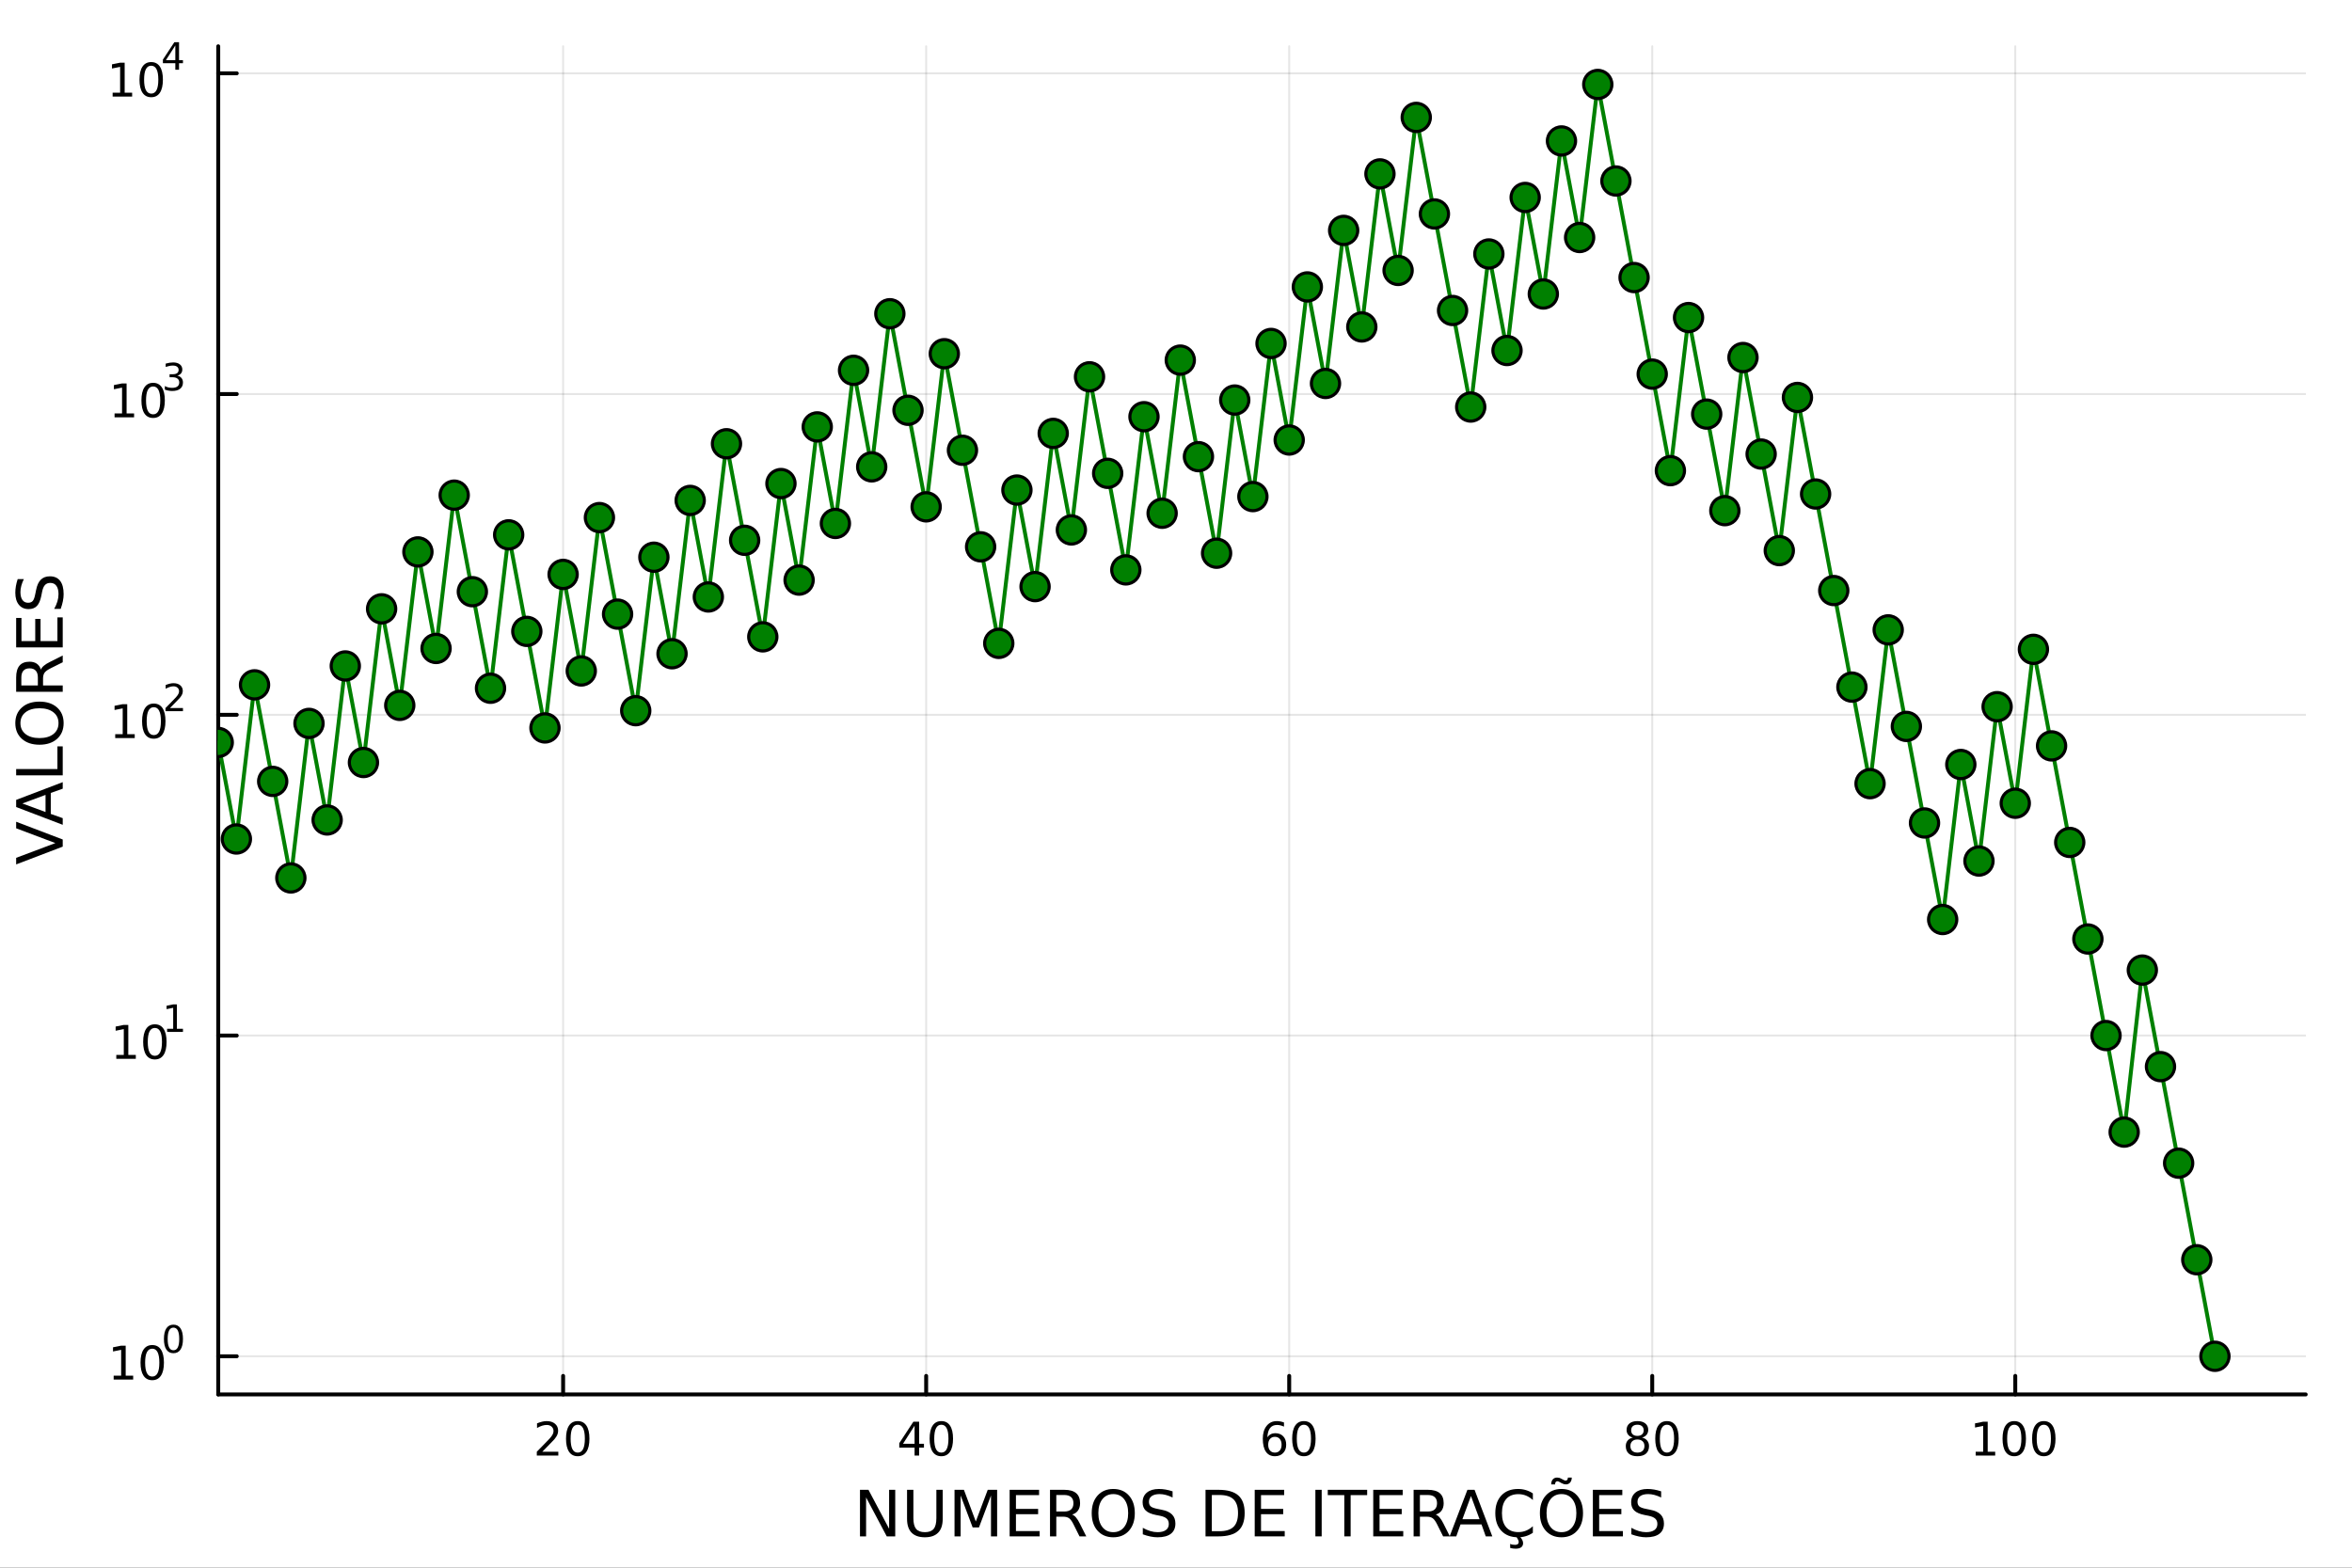 <?xml version="1.0" encoding="utf-8"?>
<svg xmlns="http://www.w3.org/2000/svg" xmlns:xlink="http://www.w3.org/1999/xlink" width="600" height="400" viewBox="0 0 2400 1600">
<rect x="0" y="0" width="2400" height="1600" fill="#333333" stroke="none"/>
<defs>
  <clipPath id="clip560">
    <rect x="0" y="0" width="2400" height="1600"/>
  </clipPath>
</defs>
<path clip-path="url(#clip560)" d="M0 1600 L2400 1600 L2400 0 L0 0  Z" fill="#ffffff" fill-rule="evenodd" fill-opacity="1"/>
<defs>
  <clipPath id="clip561">
    <rect x="480" y="0" width="1681" height="1600"/>
  </clipPath>
</defs>
<path clip-path="url(#clip560)" d="M222.69 1423.18 L2352.76 1423.18 L2352.76 47.244 L222.69 47.244  Z" fill="#ffffff" fill-rule="evenodd" fill-opacity="1"/>
<defs>
  <clipPath id="clip562">
    <rect x="222" y="47" width="2131" height="1377"/>
  </clipPath>
</defs>
<polyline clip-path="url(#clip562)" style="stroke:#000000; stroke-linecap:round; stroke-linejoin:round; stroke-width:2; stroke-opacity:0.1; fill:none" points="574.614,1423.18 574.614,47.244 "/>
<polyline clip-path="url(#clip562)" style="stroke:#000000; stroke-linecap:round; stroke-linejoin:round; stroke-width:2; stroke-opacity:0.1; fill:none" points="945.06,1423.18 945.06,47.244 "/>
<polyline clip-path="url(#clip562)" style="stroke:#000000; stroke-linecap:round; stroke-linejoin:round; stroke-width:2; stroke-opacity:0.1; fill:none" points="1315.51,1423.18 1315.51,47.244 "/>
<polyline clip-path="url(#clip562)" style="stroke:#000000; stroke-linecap:round; stroke-linejoin:round; stroke-width:2; stroke-opacity:0.1; fill:none" points="1685.95,1423.18 1685.95,47.244 "/>
<polyline clip-path="url(#clip562)" style="stroke:#000000; stroke-linecap:round; stroke-linejoin:round; stroke-width:2; stroke-opacity:0.1; fill:none" points="2056.4,1423.18 2056.4,47.244 "/>
<polyline clip-path="url(#clip560)" style="stroke:#000000; stroke-linecap:round; stroke-linejoin:round; stroke-width:4; stroke-opacity:1; fill:none" points="222.69,1423.18 2352.76,1423.18 "/>
<polyline clip-path="url(#clip560)" style="stroke:#000000; stroke-linecap:round; stroke-linejoin:round; stroke-width:4; stroke-opacity:1; fill:none" points="574.614,1423.18 574.614,1404.28 "/>
<polyline clip-path="url(#clip560)" style="stroke:#000000; stroke-linecap:round; stroke-linejoin:round; stroke-width:4; stroke-opacity:1; fill:none" points="945.06,1423.18 945.06,1404.28 "/>
<polyline clip-path="url(#clip560)" style="stroke:#000000; stroke-linecap:round; stroke-linejoin:round; stroke-width:4; stroke-opacity:1; fill:none" points="1315.51,1423.18 1315.51,1404.28 "/>
<polyline clip-path="url(#clip560)" style="stroke:#000000; stroke-linecap:round; stroke-linejoin:round; stroke-width:4; stroke-opacity:1; fill:none" points="1685.95,1423.18 1685.95,1404.28 "/>
<polyline clip-path="url(#clip560)" style="stroke:#000000; stroke-linecap:round; stroke-linejoin:round; stroke-width:4; stroke-opacity:1; fill:none" points="2056.4,1423.18 2056.4,1404.28 "/>
<path clip-path="url(#clip560)" d="M553.387 1481.64 L569.707 1481.64 L569.707 1485.58 L547.762 1485.58 L547.762 1481.64 Q550.425 1478.89 555.008 1474.26 Q559.614 1469.61 560.795 1468.27 Q563.04 1465.74 563.92 1464.01 Q564.823 1462.25 564.823 1460.56 Q564.823 1457.8 562.878 1456.07 Q560.957 1454.33 557.855 1454.33 Q555.656 1454.33 553.202 1455.09 Q550.772 1455.86 547.994 1457.41 L547.994 1452.69 Q550.818 1451.55 553.272 1450.97 Q555.725 1450.39 557.762 1450.39 Q563.133 1450.39 566.327 1453.08 Q569.522 1455.77 569.522 1460.26 Q569.522 1462.39 568.711 1464.31 Q567.924 1466.2 565.818 1468.8 Q565.239 1469.47 562.137 1472.69 Q559.036 1475.88 553.387 1481.64 Z" fill="#000000" fill-rule="nonzero" fill-opacity="1" /><path clip-path="url(#clip560)" d="M589.522 1454.1 Q585.91 1454.1 584.082 1457.66 Q582.276 1461.2 582.276 1468.33 Q582.276 1475.44 584.082 1479.01 Q585.91 1482.55 589.522 1482.55 Q593.156 1482.55 594.961 1479.01 Q596.79 1475.44 596.79 1468.33 Q596.79 1461.2 594.961 1457.66 Q593.156 1454.1 589.522 1454.1 M589.522 1450.39 Q595.332 1450.39 598.387 1455 Q601.466 1459.58 601.466 1468.33 Q601.466 1477.06 598.387 1481.67 Q595.332 1486.25 589.522 1486.25 Q583.711 1486.25 580.633 1481.67 Q577.577 1477.06 577.577 1468.33 Q577.577 1459.58 580.633 1455 Q583.711 1450.39 589.522 1450.39 Z" fill="#000000" fill-rule="nonzero" fill-opacity="1" /><path clip-path="url(#clip560)" d="M933.232 1455.09 L921.426 1473.54 L933.232 1473.54 L933.232 1455.09 M932.005 1451.02 L937.885 1451.02 L937.885 1473.54 L942.815 1473.54 L942.815 1477.43 L937.885 1477.43 L937.885 1485.58 L933.232 1485.58 L933.232 1477.43 L917.63 1477.43 L917.63 1472.92 L932.005 1451.02 Z" fill="#000000" fill-rule="nonzero" fill-opacity="1" /><path clip-path="url(#clip560)" d="M960.546 1454.1 Q956.935 1454.1 955.107 1457.66 Q953.301 1461.2 953.301 1468.33 Q953.301 1475.44 955.107 1479.01 Q956.935 1482.55 960.546 1482.55 Q964.181 1482.55 965.986 1479.01 Q967.815 1475.44 967.815 1468.33 Q967.815 1461.2 965.986 1457.66 Q964.181 1454.1 960.546 1454.1 M960.546 1450.39 Q966.357 1450.39 969.412 1455 Q972.491 1459.58 972.491 1468.33 Q972.491 1477.06 969.412 1481.67 Q966.357 1486.25 960.546 1486.25 Q954.736 1486.25 951.658 1481.67 Q948.602 1477.06 948.602 1468.33 Q948.602 1459.58 951.658 1455 Q954.736 1450.39 960.546 1450.39 Z" fill="#000000" fill-rule="nonzero" fill-opacity="1" /><path clip-path="url(#clip560)" d="M1300.91 1466.44 Q1297.76 1466.44 1295.91 1468.59 Q1294.08 1470.74 1294.08 1474.49 Q1294.08 1478.22 1295.91 1480.39 Q1297.76 1482.55 1300.91 1482.55 Q1304.06 1482.55 1305.89 1480.39 Q1307.74 1478.22 1307.74 1474.49 Q1307.74 1470.74 1305.89 1468.59 Q1304.06 1466.44 1300.91 1466.44 M1310.19 1451.78 L1310.19 1456.04 Q1308.43 1455.21 1306.63 1454.77 Q1304.85 1454.33 1303.09 1454.33 Q1298.46 1454.33 1296 1457.45 Q1293.57 1460.58 1293.23 1466.9 Q1294.59 1464.89 1296.65 1463.82 Q1298.71 1462.73 1301.19 1462.73 Q1306.4 1462.73 1309.41 1465.9 Q1312.44 1469.05 1312.44 1474.49 Q1312.44 1479.82 1309.29 1483.03 Q1306.14 1486.25 1300.91 1486.25 Q1294.92 1486.25 1291.75 1481.67 Q1288.57 1477.06 1288.57 1468.33 Q1288.57 1460.14 1292.46 1455.28 Q1296.35 1450.39 1302.9 1450.39 Q1304.66 1450.39 1306.44 1450.74 Q1308.25 1451.09 1310.19 1451.78 Z" fill="#000000" fill-rule="nonzero" fill-opacity="1" /><path clip-path="url(#clip560)" d="M1330.49 1454.1 Q1326.88 1454.1 1325.06 1457.66 Q1323.25 1461.2 1323.25 1468.33 Q1323.25 1475.44 1325.06 1479.01 Q1326.88 1482.55 1330.49 1482.55 Q1334.13 1482.55 1335.93 1479.01 Q1337.76 1475.44 1337.76 1468.33 Q1337.76 1461.2 1335.93 1457.66 Q1334.13 1454.1 1330.49 1454.1 M1330.49 1450.39 Q1336.31 1450.39 1339.36 1455 Q1342.44 1459.58 1342.44 1468.33 Q1342.44 1477.06 1339.36 1481.67 Q1336.31 1486.25 1330.49 1486.25 Q1324.68 1486.25 1321.61 1481.67 Q1318.55 1477.06 1318.55 1468.33 Q1318.55 1459.58 1321.61 1455 Q1324.68 1450.39 1330.49 1450.39 Z" fill="#000000" fill-rule="nonzero" fill-opacity="1" /><path clip-path="url(#clip560)" d="M1670.83 1469.17 Q1667.49 1469.17 1665.57 1470.95 Q1663.67 1472.73 1663.67 1475.86 Q1663.67 1478.98 1665.57 1480.77 Q1667.49 1482.55 1670.83 1482.55 Q1674.16 1482.55 1676.08 1480.77 Q1678 1478.96 1678 1475.86 Q1678 1472.73 1676.08 1470.95 Q1674.18 1469.17 1670.83 1469.17 M1666.15 1467.18 Q1663.14 1466.44 1661.45 1464.38 Q1659.78 1462.32 1659.78 1459.35 Q1659.78 1455.21 1662.72 1452.8 Q1665.69 1450.39 1670.83 1450.39 Q1675.99 1450.39 1678.93 1452.8 Q1681.87 1455.21 1681.87 1459.35 Q1681.87 1462.32 1680.18 1464.38 Q1678.51 1466.44 1675.52 1467.18 Q1678.9 1467.96 1680.78 1470.26 Q1682.68 1472.55 1682.68 1475.86 Q1682.68 1480.88 1679.6 1483.57 Q1676.54 1486.25 1670.83 1486.25 Q1665.11 1486.25 1662.03 1483.57 Q1658.97 1480.88 1658.97 1475.86 Q1658.97 1472.55 1660.87 1470.26 Q1662.77 1467.96 1666.15 1467.18 M1664.44 1459.79 Q1664.44 1462.48 1666.1 1463.98 Q1667.79 1465.49 1670.83 1465.49 Q1673.83 1465.49 1675.52 1463.98 Q1677.24 1462.48 1677.24 1459.79 Q1677.24 1457.11 1675.52 1455.6 Q1673.83 1454.1 1670.83 1454.1 Q1667.79 1454.1 1666.1 1455.6 Q1664.44 1457.11 1664.44 1459.79 Z" fill="#000000" fill-rule="nonzero" fill-opacity="1" /><path clip-path="url(#clip560)" d="M1700.99 1454.1 Q1697.38 1454.1 1695.55 1457.66 Q1693.74 1461.2 1693.74 1468.33 Q1693.74 1475.44 1695.55 1479.01 Q1697.38 1482.55 1700.99 1482.55 Q1704.62 1482.55 1706.43 1479.01 Q1708.26 1475.44 1708.26 1468.33 Q1708.26 1461.2 1706.43 1457.66 Q1704.62 1454.1 1700.99 1454.1 M1700.99 1450.39 Q1706.8 1450.39 1709.85 1455 Q1712.93 1459.58 1712.93 1468.33 Q1712.93 1477.06 1709.85 1481.67 Q1706.8 1486.25 1700.99 1486.25 Q1695.18 1486.25 1692.1 1481.67 Q1689.04 1477.06 1689.04 1468.33 Q1689.04 1459.58 1692.1 1455 Q1695.18 1450.39 1700.99 1450.39 Z" fill="#000000" fill-rule="nonzero" fill-opacity="1" /><path clip-path="url(#clip560)" d="M2016.01 1481.64 L2023.64 1481.64 L2023.64 1455.28 L2015.33 1456.95 L2015.33 1452.69 L2023.6 1451.02 L2028.27 1451.02 L2028.27 1481.64 L2035.91 1481.64 L2035.91 1485.58 L2016.01 1485.58 L2016.01 1481.64 Z" fill="#000000" fill-rule="nonzero" fill-opacity="1" /><path clip-path="url(#clip560)" d="M2055.36 1454.1 Q2051.75 1454.1 2049.92 1457.66 Q2048.11 1461.2 2048.11 1468.33 Q2048.11 1475.44 2049.92 1479.01 Q2051.75 1482.55 2055.36 1482.55 Q2058.99 1482.55 2060.8 1479.01 Q2062.63 1475.44 2062.63 1468.33 Q2062.63 1461.2 2060.8 1457.66 Q2058.99 1454.1 2055.36 1454.1 M2055.36 1450.39 Q2061.17 1450.39 2064.22 1455 Q2067.3 1459.58 2067.3 1468.33 Q2067.3 1477.06 2064.22 1481.67 Q2061.17 1486.25 2055.36 1486.25 Q2049.55 1486.25 2046.47 1481.67 Q2043.41 1477.06 2043.41 1468.33 Q2043.41 1459.58 2046.47 1455 Q2049.55 1450.39 2055.36 1450.39 Z" fill="#000000" fill-rule="nonzero" fill-opacity="1" /><path clip-path="url(#clip560)" d="M2085.52 1454.1 Q2081.91 1454.1 2080.08 1457.66 Q2078.27 1461.2 2078.27 1468.33 Q2078.27 1475.44 2080.08 1479.01 Q2081.91 1482.55 2085.52 1482.55 Q2089.15 1482.55 2090.96 1479.01 Q2092.79 1475.44 2092.79 1468.33 Q2092.79 1461.2 2090.96 1457.66 Q2089.15 1454.1 2085.52 1454.1 M2085.52 1450.39 Q2091.33 1450.39 2094.38 1455 Q2097.46 1459.58 2097.46 1468.33 Q2097.46 1477.06 2094.38 1481.67 Q2091.33 1486.25 2085.52 1486.25 Q2079.71 1486.25 2076.63 1481.67 Q2073.57 1477.06 2073.57 1468.33 Q2073.57 1459.58 2076.63 1455 Q2079.71 1450.39 2085.52 1450.39 Z" fill="#000000" fill-rule="nonzero" fill-opacity="1" /><path clip-path="url(#clip560)" d="M877.533 1520.52 L886.19 1520.52 L907.261 1560.28 L907.261 1520.52 L913.499 1520.52 L913.499 1568.04 L904.842 1568.04 L883.771 1528.29 L883.771 1568.04 L877.533 1568.04 L877.533 1520.52 Z" fill="#000000" fill-rule="nonzero" fill-opacity="1" /><path clip-path="url(#clip560)" d="M925.562 1520.52 L932.023 1520.52 L932.023 1549.39 Q932.023 1557.03 934.792 1560.4 Q937.562 1563.75 943.768 1563.75 Q949.943 1563.75 952.712 1560.4 Q955.481 1557.03 955.481 1549.39 L955.481 1520.52 L961.942 1520.52 L961.942 1550.19 Q961.942 1559.48 957.327 1564.22 Q952.744 1568.97 943.768 1568.97 Q934.761 1568.97 930.145 1564.22 Q925.562 1559.48 925.562 1550.19 L925.562 1520.52 Z" fill="#000000" fill-rule="nonzero" fill-opacity="1" /><path clip-path="url(#clip560)" d="M974.005 1520.52 L983.586 1520.52 L995.712 1552.86 L1007.9 1520.52 L1017.48 1520.52 L1017.48 1568.04 L1011.21 1568.04 L1011.21 1526.32 L998.959 1558.91 L992.498 1558.91 L980.244 1526.32 L980.244 1568.04 L974.005 1568.04 L974.005 1520.52 Z" fill="#000000" fill-rule="nonzero" fill-opacity="1" /><path clip-path="url(#clip560)" d="M1030.25 1520.52 L1060.29 1520.52 L1060.29 1525.93 L1036.68 1525.93 L1036.68 1540 L1059.31 1540 L1059.31 1545.41 L1036.68 1545.41 L1036.68 1562.63 L1060.87 1562.63 L1060.87 1568.04 L1030.25 1568.04 L1030.25 1520.52 Z" fill="#000000" fill-rule="nonzero" fill-opacity="1" /><path clip-path="url(#clip560)" d="M1093.97 1545.76 Q1096.04 1546.46 1097.98 1548.76 Q1099.95 1551.05 1101.92 1555.06 L1108.45 1568.04 L1101.54 1568.04 L1095.46 1555.85 Q1093.11 1551.08 1090.88 1549.52 Q1088.68 1547.96 1084.86 1547.96 L1077.86 1547.96 L1077.86 1568.04 L1071.43 1568.04 L1071.43 1520.52 L1085.95 1520.52 Q1094.09 1520.52 1098.1 1523.93 Q1102.12 1527.34 1102.12 1534.21 Q1102.12 1538.7 1100.01 1541.66 Q1097.95 1544.62 1093.97 1545.76 M1077.86 1525.81 L1077.86 1542.68 L1085.95 1542.68 Q1090.59 1542.68 1092.95 1540.54 Q1095.34 1538.38 1095.34 1534.21 Q1095.34 1530.04 1092.95 1527.94 Q1090.59 1525.81 1085.95 1525.81 L1077.86 1525.81 Z" fill="#000000" fill-rule="nonzero" fill-opacity="1" /><path clip-path="url(#clip560)" d="M1136.01 1524.88 Q1129.01 1524.88 1124.87 1530.1 Q1120.77 1535.32 1120.77 1544.33 Q1120.77 1553.31 1124.87 1558.53 Q1129.01 1563.75 1136.01 1563.75 Q1143.01 1563.75 1147.09 1558.53 Q1151.19 1553.31 1151.19 1544.33 Q1151.19 1535.32 1147.09 1530.1 Q1143.01 1524.88 1136.01 1524.88 M1136.01 1519.66 Q1146.01 1519.66 1151.99 1526.38 Q1157.97 1533.06 1157.97 1544.33 Q1157.97 1555.57 1151.99 1562.28 Q1146.01 1568.97 1136.01 1568.97 Q1125.99 1568.97 1119.97 1562.28 Q1113.99 1555.6 1113.99 1544.33 Q1113.99 1533.06 1119.97 1526.38 Q1125.99 1519.66 1136.01 1519.66 Z" fill="#000000" fill-rule="nonzero" fill-opacity="1" /><path clip-path="url(#clip560)" d="M1196.52 1522.08 L1196.52 1528.35 Q1192.86 1526.6 1189.61 1525.74 Q1186.37 1524.88 1183.34 1524.88 Q1178.09 1524.88 1175.23 1526.92 Q1172.39 1528.96 1172.39 1532.71 Q1172.39 1535.87 1174.27 1537.49 Q1176.18 1539.08 1181.46 1540.07 L1185.35 1540.86 Q1192.54 1542.23 1195.95 1545.7 Q1199.38 1549.14 1199.38 1554.93 Q1199.38 1561.84 1194.74 1565.4 Q1190.12 1568.97 1181.18 1568.97 Q1177.8 1568.97 1173.98 1568.2 Q1170.2 1567.44 1166.12 1565.94 L1166.12 1559.32 Q1170.04 1561.52 1173.79 1562.63 Q1177.55 1563.75 1181.18 1563.75 Q1186.68 1563.75 1189.68 1561.58 Q1192.67 1559.42 1192.67 1555.41 Q1192.67 1551.91 1190.5 1549.93 Q1188.37 1547.96 1183.47 1546.97 L1179.55 1546.21 Q1172.36 1544.78 1169.15 1541.72 Q1165.93 1538.67 1165.93 1533.22 Q1165.93 1526.92 1170.36 1523.29 Q1174.81 1519.66 1182.61 1519.66 Q1185.95 1519.66 1189.42 1520.27 Q1192.89 1520.87 1196.52 1522.08 Z" fill="#000000" fill-rule="nonzero" fill-opacity="1" /><path clip-path="url(#clip560)" d="M1236.56 1525.81 L1236.56 1562.76 L1244.32 1562.76 Q1254.16 1562.76 1258.71 1558.3 Q1263.29 1553.85 1263.29 1544.24 Q1263.29 1534.69 1258.71 1530.26 Q1254.16 1525.81 1244.32 1525.81 L1236.56 1525.81 M1230.13 1520.52 L1243.34 1520.52 Q1257.15 1520.52 1263.61 1526.28 Q1270.07 1532.01 1270.07 1544.24 Q1270.07 1556.52 1263.58 1562.28 Q1257.09 1568.04 1243.34 1568.04 L1230.13 1568.04 L1230.13 1520.52 Z" fill="#000000" fill-rule="nonzero" fill-opacity="1" /><path clip-path="url(#clip560)" d="M1280.32 1520.52 L1310.37 1520.52 L1310.37 1525.93 L1286.75 1525.93 L1286.75 1540 L1309.38 1540 L1309.38 1545.41 L1286.75 1545.41 L1286.75 1562.63 L1310.94 1562.63 L1310.94 1568.04 L1280.32 1568.04 L1280.32 1520.52 Z" fill="#000000" fill-rule="nonzero" fill-opacity="1" /><path clip-path="url(#clip560)" d="M1342.23 1520.52 L1348.66 1520.52 L1348.66 1568.04 L1342.23 1568.04 L1342.23 1520.52 Z" fill="#000000" fill-rule="nonzero" fill-opacity="1" /><path clip-path="url(#clip560)" d="M1354.87 1520.52 L1395.06 1520.52 L1395.06 1525.93 L1378.2 1525.93 L1378.2 1568.04 L1371.73 1568.04 L1371.73 1525.93 L1354.87 1525.93 L1354.87 1520.52 Z" fill="#000000" fill-rule="nonzero" fill-opacity="1" /><path clip-path="url(#clip560)" d="M1401.27 1520.52 L1431.32 1520.52 L1431.32 1525.93 L1407.7 1525.93 L1407.7 1540 L1430.33 1540 L1430.33 1545.41 L1407.7 1545.41 L1407.7 1562.63 L1431.89 1562.63 L1431.89 1568.04 L1401.27 1568.04 L1401.27 1520.52 Z" fill="#000000" fill-rule="nonzero" fill-opacity="1" /><path clip-path="url(#clip560)" d="M1464.99 1545.76 Q1467.06 1546.46 1469 1548.76 Q1470.98 1551.05 1472.95 1555.06 L1479.47 1568.04 L1472.57 1568.04 L1466.49 1555.85 Q1464.13 1551.08 1461.9 1549.52 Q1459.71 1547.96 1455.89 1547.96 L1448.89 1547.96 L1448.89 1568.04 L1442.46 1568.04 L1442.46 1520.52 L1456.97 1520.52 Q1465.12 1520.52 1469.13 1523.93 Q1473.14 1527.34 1473.14 1534.21 Q1473.14 1538.7 1471.04 1541.66 Q1468.97 1544.62 1464.99 1545.76 M1448.89 1525.81 L1448.89 1542.68 L1456.97 1542.68 Q1461.62 1542.68 1463.97 1540.54 Q1466.36 1538.38 1466.36 1534.21 Q1466.36 1530.04 1463.97 1527.94 Q1461.62 1525.81 1456.97 1525.81 L1448.89 1525.81 Z" fill="#000000" fill-rule="nonzero" fill-opacity="1" /><path clip-path="url(#clip560)" d="M1500.99 1526.86 L1492.27 1550.51 L1509.74 1550.51 L1500.99 1526.86 M1497.36 1520.52 L1504.65 1520.52 L1522.76 1568.04 L1516.08 1568.04 L1511.75 1555.85 L1490.33 1555.85 L1486 1568.04 L1479.22 1568.04 L1497.36 1520.52 Z" fill="#000000" fill-rule="nonzero" fill-opacity="1" /><path clip-path="url(#clip560)" d="M1564.14 1524.18 L1564.14 1530.96 Q1560.89 1527.94 1557.2 1526.44 Q1553.54 1524.95 1549.4 1524.95 Q1541.25 1524.95 1536.92 1529.95 Q1532.6 1534.91 1532.6 1544.33 Q1532.6 1553.72 1536.92 1558.72 Q1541.25 1563.68 1549.4 1563.68 Q1553.54 1563.68 1557.2 1562.19 Q1560.89 1560.69 1564.14 1557.67 L1564.14 1564.38 Q1560.76 1566.68 1556.98 1567.82 Q1553.22 1568.97 1549.02 1568.97 Q1538.23 1568.97 1532.02 1562.38 Q1525.82 1555.76 1525.82 1544.33 Q1525.82 1532.87 1532.02 1526.28 Q1538.23 1519.66 1549.02 1519.66 Q1553.28 1519.66 1557.04 1520.81 Q1560.83 1521.92 1564.14 1524.18 M1550.71 1568.04 Q1552.46 1570.02 1553.32 1571.67 Q1554.18 1573.36 1554.18 1574.89 Q1554.18 1577.72 1552.27 1579.15 Q1550.36 1580.62 1546.6 1580.62 Q1545.14 1580.62 1543.74 1580.43 Q1542.37 1580.23 1541 1579.85 L1541 1575.68 Q1542.08 1576.22 1543.26 1576.45 Q1544.44 1576.7 1545.93 1576.7 Q1547.81 1576.7 1548.76 1575.94 Q1549.72 1575.17 1549.72 1573.71 Q1549.72 1572.75 1549.02 1571.35 Q1548.35 1569.99 1546.92 1568.04 L1550.71 1568.04 Z" fill="#000000" fill-rule="nonzero" fill-opacity="1" /><path clip-path="url(#clip560)" d="M1593.36 1524.88 Q1586.35 1524.88 1582.22 1530.1 Q1578.11 1535.32 1578.11 1544.33 Q1578.11 1553.31 1582.22 1558.53 Q1586.35 1563.75 1593.36 1563.75 Q1600.36 1563.75 1604.43 1558.53 Q1608.54 1553.31 1608.54 1544.33 Q1608.54 1535.32 1604.43 1530.1 Q1600.36 1524.88 1593.36 1524.88 M1593.36 1519.66 Q1603.35 1519.66 1609.33 1526.38 Q1615.32 1533.06 1615.32 1544.33 Q1615.32 1555.57 1609.33 1562.28 Q1603.35 1568.97 1593.36 1568.97 Q1583.33 1568.97 1577.32 1562.28 Q1571.33 1555.6 1571.33 1544.33 Q1571.33 1533.06 1577.32 1526.38 Q1583.33 1519.66 1593.36 1519.66 M1593.23 1513.62 L1591.42 1512.57 Q1590.62 1512.12 1590.11 1511.96 Q1589.63 1511.77 1589.25 1511.77 Q1588.1 1511.77 1587.47 1512.57 Q1586.83 1513.36 1586.83 1514.79 L1586.83 1514.99 L1582.85 1514.99 Q1582.85 1511.77 1584.48 1509.89 Q1586.13 1508.02 1588.87 1508.02 Q1590.01 1508.02 1590.97 1508.27 Q1591.96 1508.52 1593.48 1509.38 L1595.3 1510.34 Q1596.03 1510.75 1596.57 1510.94 Q1597.11 1511.13 1597.59 1511.13 Q1598.61 1511.13 1599.24 1510.34 Q1599.88 1509.51 1599.88 1508.21 L1599.88 1508.02 L1603.86 1508.02 Q1603.8 1511.2 1602.14 1513.11 Q1600.52 1514.99 1597.84 1514.99 Q1596.76 1514.99 1595.81 1514.73 Q1594.88 1514.48 1593.23 1513.62 Z" fill="#000000" fill-rule="nonzero" fill-opacity="1" /><path clip-path="url(#clip560)" d="M1625.38 1520.52 L1655.42 1520.52 L1655.42 1525.93 L1631.81 1525.93 L1631.81 1540 L1654.44 1540 L1654.44 1545.41 L1631.81 1545.41 L1631.81 1562.63 L1656 1562.63 L1656 1568.04 L1625.38 1568.04 L1625.38 1520.52 Z" fill="#000000" fill-rule="nonzero" fill-opacity="1" /><path clip-path="url(#clip560)" d="M1695.05 1522.08 L1695.05 1528.35 Q1691.39 1526.6 1688.14 1525.74 Q1684.9 1524.88 1681.87 1524.88 Q1676.62 1524.88 1673.76 1526.92 Q1670.92 1528.96 1670.92 1532.71 Q1670.92 1535.87 1672.8 1537.49 Q1674.71 1539.08 1679.99 1540.07 L1683.88 1540.86 Q1691.07 1542.23 1694.48 1545.7 Q1697.91 1549.14 1697.91 1554.93 Q1697.91 1561.84 1693.27 1565.4 Q1688.65 1568.97 1679.71 1568.97 Q1676.33 1568.97 1672.51 1568.2 Q1668.73 1567.44 1664.65 1565.94 L1664.65 1559.32 Q1668.57 1561.52 1672.32 1562.63 Q1676.08 1563.75 1679.71 1563.75 Q1685.21 1563.75 1688.21 1561.58 Q1691.2 1559.42 1691.2 1555.41 Q1691.2 1551.91 1689.03 1549.93 Q1686.9 1547.96 1682 1546.97 L1678.08 1546.21 Q1670.89 1544.78 1667.68 1541.72 Q1664.46 1538.67 1664.46 1533.22 Q1664.46 1526.92 1668.89 1523.29 Q1673.34 1519.66 1681.14 1519.66 Q1684.48 1519.66 1687.95 1520.27 Q1691.42 1520.87 1695.05 1522.08 Z" fill="#000000" fill-rule="nonzero" fill-opacity="1" /><polyline clip-path="url(#clip562)" style="stroke:#000000; stroke-linecap:round; stroke-linejoin:round; stroke-width:2; stroke-opacity:0.1; fill:none" points="222.69,1384.24 2352.76,1384.24 "/>
<polyline clip-path="url(#clip562)" style="stroke:#000000; stroke-linecap:round; stroke-linejoin:round; stroke-width:2; stroke-opacity:0.1; fill:none" points="222.69,1056.88 2352.76,1056.88 "/>
<polyline clip-path="url(#clip562)" style="stroke:#000000; stroke-linecap:round; stroke-linejoin:round; stroke-width:2; stroke-opacity:0.1; fill:none" points="222.69,729.532 2352.76,729.532 "/>
<polyline clip-path="url(#clip562)" style="stroke:#000000; stroke-linecap:round; stroke-linejoin:round; stroke-width:2; stroke-opacity:0.1; fill:none" points="222.69,402.178 2352.76,402.178 "/>
<polyline clip-path="url(#clip562)" style="stroke:#000000; stroke-linecap:round; stroke-linejoin:round; stroke-width:2; stroke-opacity:0.1; fill:none" points="222.69,74.825 2352.76,74.825 "/>
<polyline clip-path="url(#clip560)" style="stroke:#000000; stroke-linecap:round; stroke-linejoin:round; stroke-width:4; stroke-opacity:1; fill:none" points="222.69,1423.18 222.69,47.244 "/>
<polyline clip-path="url(#clip560)" style="stroke:#000000; stroke-linecap:round; stroke-linejoin:round; stroke-width:4; stroke-opacity:1; fill:none" points="222.69,1384.24 241.588,1384.24 "/>
<polyline clip-path="url(#clip560)" style="stroke:#000000; stroke-linecap:round; stroke-linejoin:round; stroke-width:4; stroke-opacity:1; fill:none" points="222.69,1056.88 241.588,1056.88 "/>
<polyline clip-path="url(#clip560)" style="stroke:#000000; stroke-linecap:round; stroke-linejoin:round; stroke-width:4; stroke-opacity:1; fill:none" points="222.69,729.532 241.588,729.532 "/>
<polyline clip-path="url(#clip560)" style="stroke:#000000; stroke-linecap:round; stroke-linejoin:round; stroke-width:4; stroke-opacity:1; fill:none" points="222.69,402.178 241.588,402.178 "/>
<polyline clip-path="url(#clip560)" style="stroke:#000000; stroke-linecap:round; stroke-linejoin:round; stroke-width:4; stroke-opacity:1; fill:none" points="222.69,74.825 241.588,74.825 "/>
<path clip-path="url(#clip560)" d="M115.985 1404.03 L123.624 1404.03 L123.624 1377.67 L115.313 1379.33 L115.313 1375.07 L123.577 1373.41 L128.253 1373.41 L128.253 1404.03 L135.892 1404.03 L135.892 1407.97 L115.985 1407.97 L115.985 1404.03 Z" fill="#000000" fill-rule="nonzero" fill-opacity="1" /><path clip-path="url(#clip560)" d="M155.336 1376.48 Q151.725 1376.48 149.897 1380.05 Q148.091 1383.59 148.091 1390.72 Q148.091 1397.83 149.897 1401.39 Q151.725 1404.93 155.336 1404.93 Q158.971 1404.93 160.776 1401.39 Q162.605 1397.83 162.605 1390.72 Q162.605 1383.59 160.776 1380.05 Q158.971 1376.48 155.336 1376.48 M155.336 1372.78 Q161.146 1372.78 164.202 1377.39 Q167.281 1381.97 167.281 1390.72 Q167.281 1399.45 164.202 1404.05 Q161.146 1408.64 155.336 1408.64 Q149.526 1408.64 146.447 1404.05 Q143.392 1399.45 143.392 1390.72 Q143.392 1381.97 146.447 1377.39 Q149.526 1372.78 155.336 1372.78 Z" fill="#000000" fill-rule="nonzero" fill-opacity="1" /><path clip-path="url(#clip560)" d="M176.986 1354.98 Q174.052 1354.98 172.566 1357.87 Q171.099 1360.75 171.099 1366.54 Q171.099 1372.32 172.566 1375.21 Q174.052 1378.09 176.986 1378.09 Q179.938 1378.09 181.405 1375.21 Q182.891 1372.32 182.891 1366.54 Q182.891 1360.75 181.405 1357.87 Q179.938 1354.98 176.986 1354.98 M176.986 1351.97 Q181.706 1351.97 184.189 1355.71 Q186.69 1359.43 186.69 1366.54 Q186.69 1373.63 184.189 1377.38 Q181.706 1381.1 176.986 1381.1 Q172.265 1381.1 169.763 1377.38 Q167.281 1373.63 167.281 1366.54 Q167.281 1359.43 169.763 1355.71 Q172.265 1351.97 176.986 1351.97 Z" fill="#000000" fill-rule="nonzero" fill-opacity="1" /><path clip-path="url(#clip560)" d="M118.674 1076.68 L126.313 1076.68 L126.313 1050.31 L118.003 1051.98 L118.003 1047.72 L126.267 1046.05 L130.943 1046.05 L130.943 1076.68 L138.581 1076.68 L138.581 1080.61 L118.674 1080.61 L118.674 1076.68 Z" fill="#000000" fill-rule="nonzero" fill-opacity="1" /><path clip-path="url(#clip560)" d="M158.026 1049.13 Q154.415 1049.13 152.586 1052.7 Q150.781 1056.24 150.781 1063.37 Q150.781 1070.47 152.586 1074.04 Q154.415 1077.58 158.026 1077.58 Q161.66 1077.58 163.466 1074.04 Q165.294 1070.47 165.294 1063.37 Q165.294 1056.24 163.466 1052.7 Q161.66 1049.13 158.026 1049.13 M158.026 1045.43 Q163.836 1045.43 166.892 1050.03 Q169.97 1054.62 169.97 1063.37 Q169.97 1072.09 166.892 1076.7 Q163.836 1081.28 158.026 1081.28 Q152.216 1081.28 149.137 1076.7 Q146.081 1072.09 146.081 1063.37 Q146.081 1054.62 149.137 1050.03 Q152.216 1045.43 158.026 1045.43 Z" fill="#000000" fill-rule="nonzero" fill-opacity="1" /><path clip-path="url(#clip560)" d="M170.516 1050 L176.722 1050 L176.722 1028.58 L169.97 1029.94 L169.97 1026.48 L176.685 1025.12 L180.484 1025.12 L180.484 1050 L186.69 1050 L186.69 1053.2 L170.516 1053.2 L170.516 1050 Z" fill="#000000" fill-rule="nonzero" fill-opacity="1" /><path clip-path="url(#clip560)" d="M117.565 749.324 L125.203 749.324 L125.203 722.959 L116.893 724.625 L116.893 720.366 L125.157 718.699 L129.833 718.699 L129.833 749.324 L137.472 749.324 L137.472 753.259 L117.565 753.259 L117.565 749.324 Z" fill="#000000" fill-rule="nonzero" fill-opacity="1" /><path clip-path="url(#clip560)" d="M156.916 721.778 Q153.305 721.778 151.476 725.343 Q149.671 728.884 149.671 736.014 Q149.671 743.12 151.476 746.685 Q153.305 750.227 156.916 750.227 Q160.55 750.227 162.356 746.685 Q164.185 743.12 164.185 736.014 Q164.185 728.884 162.356 725.343 Q160.55 721.778 156.916 721.778 M156.916 718.074 Q162.726 718.074 165.782 722.681 Q168.861 727.264 168.861 736.014 Q168.861 744.741 165.782 749.347 Q162.726 753.931 156.916 753.931 Q151.106 753.931 148.027 749.347 Q144.972 744.741 144.972 736.014 Q144.972 727.264 148.027 722.681 Q151.106 718.074 156.916 718.074 Z" fill="#000000" fill-rule="nonzero" fill-opacity="1" /><path clip-path="url(#clip560)" d="M173.431 722.652 L186.69 722.652 L186.69 725.849 L168.861 725.849 L168.861 722.652 Q171.023 720.413 174.747 716.652 Q178.49 712.872 179.449 711.781 Q181.274 709.731 181.988 708.32 Q182.722 706.891 182.722 705.518 Q182.722 703.28 181.142 701.869 Q179.581 700.458 177.061 700.458 Q175.274 700.458 173.28 701.079 Q171.306 701.7 169.049 702.96 L169.049 699.123 Q171.343 698.201 173.337 697.731 Q175.33 697.261 176.986 697.261 Q181.349 697.261 183.944 699.443 Q186.54 701.624 186.54 705.273 Q186.54 707.004 185.882 708.565 Q185.242 710.107 183.531 712.213 Q183.06 712.759 180.54 715.373 Q178.02 717.968 173.431 722.652 Z" fill="#000000" fill-rule="nonzero" fill-opacity="1" /><path clip-path="url(#clip560)" d="M116.906 421.971 L124.545 421.971 L124.545 395.605 L116.235 397.272 L116.235 393.013 L124.499 391.346 L129.175 391.346 L129.175 421.971 L136.814 421.971 L136.814 425.906 L116.906 425.906 L116.906 421.971 Z" fill="#000000" fill-rule="nonzero" fill-opacity="1" /><path clip-path="url(#clip560)" d="M156.258 394.425 Q152.647 394.425 150.818 397.99 Q149.013 401.531 149.013 408.661 Q149.013 415.767 150.818 419.332 Q152.647 422.874 156.258 422.874 Q159.892 422.874 161.698 419.332 Q163.526 415.767 163.526 408.661 Q163.526 401.531 161.698 397.99 Q159.892 394.425 156.258 394.425 M156.258 390.721 Q162.068 390.721 165.124 395.327 Q168.202 399.911 168.202 408.661 Q168.202 417.388 165.124 421.994 Q162.068 426.577 156.258 426.577 Q150.448 426.577 147.369 421.994 Q144.314 417.388 144.314 408.661 Q144.314 399.911 147.369 395.327 Q150.448 390.721 156.258 390.721 Z" fill="#000000" fill-rule="nonzero" fill-opacity="1" /><path clip-path="url(#clip560)" d="M180.898 383.355 Q183.625 383.938 185.148 385.782 Q186.69 387.625 186.69 390.333 Q186.69 394.49 183.832 396.765 Q180.973 399.041 175.707 399.041 Q173.939 399.041 172.058 398.684 Q170.196 398.345 168.202 397.649 L168.202 393.982 Q169.782 394.903 171.663 395.374 Q173.544 395.844 175.594 395.844 Q179.167 395.844 181.029 394.433 Q182.91 393.023 182.91 390.333 Q182.91 387.85 181.161 386.459 Q179.431 385.048 176.327 385.048 L173.055 385.048 L173.055 381.926 L176.478 381.926 Q179.28 381.926 180.766 380.816 Q182.252 379.688 182.252 377.581 Q182.252 375.418 180.709 374.271 Q179.186 373.105 176.327 373.105 Q174.766 373.105 172.979 373.444 Q171.193 373.782 169.049 374.497 L169.049 371.112 Q171.212 370.51 173.092 370.209 Q174.992 369.908 176.666 369.908 Q180.992 369.908 183.512 371.883 Q186.032 373.839 186.032 377.186 Q186.032 379.519 184.697 381.136 Q183.361 382.735 180.898 383.355 Z" fill="#000000" fill-rule="nonzero" fill-opacity="1" /><path clip-path="url(#clip560)" d="M114.931 94.618 L122.57 94.618 L122.57 68.252 L114.26 69.919 L114.26 65.659 L122.524 63.993 L127.2 63.993 L127.2 94.618 L134.839 94.618 L134.839 98.553 L114.931 98.553 L114.931 94.618 Z" fill="#000000" fill-rule="nonzero" fill-opacity="1" /><path clip-path="url(#clip560)" d="M154.283 67.071 Q150.672 67.071 148.843 70.636 Q147.038 74.178 147.038 81.308 Q147.038 88.414 148.843 91.979 Q150.672 95.52 154.283 95.52 Q157.917 95.52 159.723 91.979 Q161.552 88.414 161.552 81.308 Q161.552 74.178 159.723 70.636 Q157.917 67.071 154.283 67.071 M154.283 63.368 Q160.093 63.368 163.149 67.974 Q166.227 72.558 166.227 81.308 Q166.227 90.034 163.149 94.641 Q160.093 99.224 154.283 99.224 Q148.473 99.224 145.394 94.641 Q142.339 90.034 142.339 81.308 Q142.339 72.558 145.394 67.974 Q148.473 63.368 154.283 63.368 Z" fill="#000000" fill-rule="nonzero" fill-opacity="1" /><path clip-path="url(#clip560)" d="M178.904 46.373 L169.312 61.362 L178.904 61.362 L178.904 46.373 M177.907 43.062 L182.684 43.062 L182.684 61.362 L186.69 61.362 L186.69 64.522 L182.684 64.522 L182.684 71.142 L178.904 71.142 L178.904 64.522 L166.227 64.522 L166.227 60.855 L177.907 43.062 Z" fill="#000000" fill-rule="nonzero" fill-opacity="1" /><path clip-path="url(#clip560)" d="M64.004 864.086 L16.484 882.228 L16.484 875.512 L56.493 860.457 L16.484 845.371 L16.484 838.687 L64.004 856.797 L64.004 864.086 Z" fill="#000000" fill-rule="nonzero" fill-opacity="1" /><path clip-path="url(#clip560)" d="M22.818 820.035 L46.467 828.756 L46.467 811.282 L22.818 820.035 M16.484 823.663 L16.484 816.375 L64.004 798.264 L64.004 804.948 L51.814 809.277 L51.814 830.698 L64.004 835.026 L64.004 841.806 L16.484 823.663 Z" fill="#000000" fill-rule="nonzero" fill-opacity="1" /><path clip-path="url(#clip560)" d="M16.484 791.326 L16.484 784.896 L58.593 784.896 L58.593 761.757 L64.004 761.757 L64.004 791.326 L16.484 791.326 Z" fill="#000000" fill-rule="nonzero" fill-opacity="1" /><path clip-path="url(#clip560)" d="M20.845 738.045 Q20.845 745.047 26.064 749.185 Q31.284 753.291 40.292 753.291 Q49.267 753.291 54.487 749.185 Q59.707 745.047 59.707 738.045 Q59.707 731.042 54.487 726.968 Q49.267 722.862 40.292 722.862 Q31.284 722.862 26.064 726.968 Q20.845 731.042 20.845 738.045 M15.625 738.045 Q15.625 728.051 22.341 722.067 Q29.025 716.083 40.292 716.083 Q51.527 716.083 58.243 722.067 Q64.927 728.051 64.927 738.045 Q64.927 748.071 58.243 754.086 Q51.559 760.07 40.292 760.07 Q29.025 760.07 22.341 754.086 Q15.625 748.071 15.625 738.045 Z" fill="#000000" fill-rule="nonzero" fill-opacity="1" /><path clip-path="url(#clip560)" d="M41.724 683.491 Q42.424 681.422 44.716 679.48 Q47.008 677.507 51.018 675.533 L64.004 669.009 L64.004 675.915 L51.814 681.995 Q47.039 684.35 45.48 686.578 Q43.92 688.774 43.92 692.594 L43.92 699.596 L64.004 699.596 L64.004 706.025 L16.484 706.025 L16.484 691.511 Q16.484 683.363 19.89 679.353 Q23.296 675.342 30.17 675.342 Q34.658 675.342 37.618 677.443 Q40.578 679.512 41.724 683.491 M21.768 699.596 L38.637 699.596 L38.637 691.511 Q38.637 686.864 36.504 684.509 Q34.34 682.122 30.17 682.122 Q26.001 682.122 23.9 684.509 Q21.768 686.864 21.768 691.511 L21.768 699.596 Z" fill="#000000" fill-rule="nonzero" fill-opacity="1" /><path clip-path="url(#clip560)" d="M16.484 660.733 L16.484 630.687 L21.895 630.687 L21.895 654.304 L35.963 654.304 L35.963 631.674 L41.374 631.674 L41.374 654.304 L58.593 654.304 L58.593 630.114 L64.004 630.114 L64.004 660.733 L16.484 660.733 Z" fill="#000000" fill-rule="nonzero" fill-opacity="1" /><path clip-path="url(#clip560)" d="M18.044 591.061 L24.314 591.061 Q22.563 594.721 21.704 597.967 Q20.845 601.214 20.845 604.238 Q20.845 609.489 22.882 612.354 Q24.919 615.187 28.674 615.187 Q31.826 615.187 33.449 613.309 Q35.04 611.399 36.027 606.115 L36.823 602.232 Q38.191 595.039 41.66 591.633 Q45.098 588.196 50.891 588.196 Q57.798 588.196 61.362 592.843 Q64.927 597.458 64.927 606.402 Q64.927 609.776 64.163 613.595 Q63.399 617.383 61.904 621.457 L55.283 621.457 Q57.479 617.542 58.593 613.786 Q59.707 610.03 59.707 606.402 Q59.707 600.896 57.543 597.904 Q55.379 594.912 51.368 594.912 Q47.867 594.912 45.894 597.076 Q43.92 599.209 42.934 604.11 L42.17 608.025 Q40.737 615.218 37.682 618.433 Q34.626 621.648 29.184 621.648 Q22.882 621.648 19.253 617.224 Q15.625 612.768 15.625 604.97 Q15.625 601.628 16.23 598.158 Q16.834 594.689 18.044 591.061 Z" fill="#000000" fill-rule="nonzero" fill-opacity="1" /><polyline clip-path="url(#clip562)" style="stroke:#008000; stroke-linecap:round; stroke-linejoin:round; stroke-width:4; stroke-opacity:1; fill:none" points="222.69,757.745 241.213,856.288 259.735,698.95 278.257,797.493 296.78,896.036 315.302,738.328 333.824,836.872 352.346,679.68 370.869,778.223 389.391,621.37 407.913,719.913 426.436,563.283 444.958,661.827 463.48,505.345 482.003,603.888 500.525,702.432 519.047,545.853 537.57,644.396 556.092,742.94 574.614,586.233 593.137,684.776 611.659,528.243 630.181,626.786 648.703,725.329 667.226,568.683 685.748,667.226 704.27,510.733 722.793,609.277 741.315,452.886 759.837,551.429 778.36,649.972 796.882,493.515 815.404,592.058 833.927,435.691 852.449,534.234 870.971,377.927 889.493,476.47 908.016,320.203 926.538,418.746 945.06,517.289 963.583,360.995 982.105,459.538 1000.63,558.082 1019.15,656.625 1037.67,500.154 1056.19,598.697 1074.72,442.321 1093.24,540.864 1111.76,384.552 1130.28,483.095 1148.81,581.638 1167.33,425.283 1185.85,523.827 1204.37,367.528 1222.9,466.071 1241.42,564.614 1259.94,408.278 1278.46,506.822 1296.98,350.536 1315.51,449.079 1334.03,292.826 1352.55,391.369 1371.07,235.138 1389.6,333.681 1408.12,177.464 1426.64,276.007 1445.16,119.801 1463.69,218.344 1482.21,316.887 1500.73,415.43 1519.25,259.191 1537.77,357.734 1556.3,201.512 1574.82,300.055 1593.34,143.845 1611.86,242.388 1630.39,86.186 1648.91,184.729 1667.43,283.272 1685.95,381.815 1704.48,480.358 1723,324.089 1741.52,422.632 1760.04,521.175 1778.56,364.879 1797.09,463.422 1815.61,561.965 1834.13,405.632 1852.65,504.175 1871.18,602.718 1889.7,701.262 1908.22,799.805 1926.74,642.843 1945.27,741.386 1963.79,839.929 1982.31,938.472 2000.83,780.239 2019.35,878.783 2037.88,721.248 2056.4,819.791 2074.92,662.712 2093.44,761.256 2111.97,859.799 2130.49,958.342 2149.01,1056.88 2167.53,1155.43 2186.06,990.066 2204.58,1088.61 2223.1,1187.15 2241.62,1285.7 2260.14,1384.24 "/>
<circle clip-path="url(#clip562)" cx="222.69" cy="757.745" r="14.4" fill="#008000" fill-rule="evenodd" fill-opacity="1" stroke="#000000" stroke-opacity="1" stroke-width="3.2"/>
<circle clip-path="url(#clip562)" cx="241.213" cy="856.288" r="14.4" fill="#008000" fill-rule="evenodd" fill-opacity="1" stroke="#000000" stroke-opacity="1" stroke-width="3.2"/>
<circle clip-path="url(#clip562)" cx="259.735" cy="698.95" r="14.4" fill="#008000" fill-rule="evenodd" fill-opacity="1" stroke="#000000" stroke-opacity="1" stroke-width="3.2"/>
<circle clip-path="url(#clip562)" cx="278.257" cy="797.493" r="14.4" fill="#008000" fill-rule="evenodd" fill-opacity="1" stroke="#000000" stroke-opacity="1" stroke-width="3.2"/>
<circle clip-path="url(#clip562)" cx="296.78" cy="896.036" r="14.4" fill="#008000" fill-rule="evenodd" fill-opacity="1" stroke="#000000" stroke-opacity="1" stroke-width="3.2"/>
<circle clip-path="url(#clip562)" cx="315.302" cy="738.328" r="14.4" fill="#008000" fill-rule="evenodd" fill-opacity="1" stroke="#000000" stroke-opacity="1" stroke-width="3.2"/>
<circle clip-path="url(#clip562)" cx="333.824" cy="836.872" r="14.4" fill="#008000" fill-rule="evenodd" fill-opacity="1" stroke="#000000" stroke-opacity="1" stroke-width="3.2"/>
<circle clip-path="url(#clip562)" cx="352.346" cy="679.68" r="14.4" fill="#008000" fill-rule="evenodd" fill-opacity="1" stroke="#000000" stroke-opacity="1" stroke-width="3.2"/>
<circle clip-path="url(#clip562)" cx="370.869" cy="778.223" r="14.4" fill="#008000" fill-rule="evenodd" fill-opacity="1" stroke="#000000" stroke-opacity="1" stroke-width="3.2"/>
<circle clip-path="url(#clip562)" cx="389.391" cy="621.37" r="14.4" fill="#008000" fill-rule="evenodd" fill-opacity="1" stroke="#000000" stroke-opacity="1" stroke-width="3.2"/>
<circle clip-path="url(#clip562)" cx="407.913" cy="719.913" r="14.4" fill="#008000" fill-rule="evenodd" fill-opacity="1" stroke="#000000" stroke-opacity="1" stroke-width="3.2"/>
<circle clip-path="url(#clip562)" cx="426.436" cy="563.283" r="14.4" fill="#008000" fill-rule="evenodd" fill-opacity="1" stroke="#000000" stroke-opacity="1" stroke-width="3.2"/>
<circle clip-path="url(#clip562)" cx="444.958" cy="661.827" r="14.4" fill="#008000" fill-rule="evenodd" fill-opacity="1" stroke="#000000" stroke-opacity="1" stroke-width="3.2"/>
<circle clip-path="url(#clip562)" cx="463.48" cy="505.345" r="14.4" fill="#008000" fill-rule="evenodd" fill-opacity="1" stroke="#000000" stroke-opacity="1" stroke-width="3.2"/>
<circle clip-path="url(#clip562)" cx="482.003" cy="603.888" r="14.4" fill="#008000" fill-rule="evenodd" fill-opacity="1" stroke="#000000" stroke-opacity="1" stroke-width="3.2"/>
<circle clip-path="url(#clip562)" cx="500.525" cy="702.432" r="14.4" fill="#008000" fill-rule="evenodd" fill-opacity="1" stroke="#000000" stroke-opacity="1" stroke-width="3.2"/>
<circle clip-path="url(#clip562)" cx="519.047" cy="545.853" r="14.4" fill="#008000" fill-rule="evenodd" fill-opacity="1" stroke="#000000" stroke-opacity="1" stroke-width="3.2"/>
<circle clip-path="url(#clip562)" cx="537.57" cy="644.396" r="14.4" fill="#008000" fill-rule="evenodd" fill-opacity="1" stroke="#000000" stroke-opacity="1" stroke-width="3.2"/>
<circle clip-path="url(#clip562)" cx="556.092" cy="742.94" r="14.4" fill="#008000" fill-rule="evenodd" fill-opacity="1" stroke="#000000" stroke-opacity="1" stroke-width="3.2"/>
<circle clip-path="url(#clip562)" cx="574.614" cy="586.233" r="14.4" fill="#008000" fill-rule="evenodd" fill-opacity="1" stroke="#000000" stroke-opacity="1" stroke-width="3.2"/>
<circle clip-path="url(#clip562)" cx="593.137" cy="684.776" r="14.4" fill="#008000" fill-rule="evenodd" fill-opacity="1" stroke="#000000" stroke-opacity="1" stroke-width="3.2"/>
<circle clip-path="url(#clip562)" cx="611.659" cy="528.243" r="14.4" fill="#008000" fill-rule="evenodd" fill-opacity="1" stroke="#000000" stroke-opacity="1" stroke-width="3.2"/>
<circle clip-path="url(#clip562)" cx="630.181" cy="626.786" r="14.4" fill="#008000" fill-rule="evenodd" fill-opacity="1" stroke="#000000" stroke-opacity="1" stroke-width="3.2"/>
<circle clip-path="url(#clip562)" cx="648.703" cy="725.329" r="14.4" fill="#008000" fill-rule="evenodd" fill-opacity="1" stroke="#000000" stroke-opacity="1" stroke-width="3.2"/>
<circle clip-path="url(#clip562)" cx="667.226" cy="568.683" r="14.4" fill="#008000" fill-rule="evenodd" fill-opacity="1" stroke="#000000" stroke-opacity="1" stroke-width="3.2"/>
<circle clip-path="url(#clip562)" cx="685.748" cy="667.226" r="14.4" fill="#008000" fill-rule="evenodd" fill-opacity="1" stroke="#000000" stroke-opacity="1" stroke-width="3.2"/>
<circle clip-path="url(#clip562)" cx="704.27" cy="510.733" r="14.4" fill="#008000" fill-rule="evenodd" fill-opacity="1" stroke="#000000" stroke-opacity="1" stroke-width="3.2"/>
<circle clip-path="url(#clip562)" cx="722.793" cy="609.277" r="14.4" fill="#008000" fill-rule="evenodd" fill-opacity="1" stroke="#000000" stroke-opacity="1" stroke-width="3.2"/>
<circle clip-path="url(#clip562)" cx="741.315" cy="452.886" r="14.4" fill="#008000" fill-rule="evenodd" fill-opacity="1" stroke="#000000" stroke-opacity="1" stroke-width="3.2"/>
<circle clip-path="url(#clip562)" cx="759.837" cy="551.429" r="14.4" fill="#008000" fill-rule="evenodd" fill-opacity="1" stroke="#000000" stroke-opacity="1" stroke-width="3.2"/>
<circle clip-path="url(#clip562)" cx="778.36" cy="649.972" r="14.4" fill="#008000" fill-rule="evenodd" fill-opacity="1" stroke="#000000" stroke-opacity="1" stroke-width="3.2"/>
<circle clip-path="url(#clip562)" cx="796.882" cy="493.515" r="14.4" fill="#008000" fill-rule="evenodd" fill-opacity="1" stroke="#000000" stroke-opacity="1" stroke-width="3.2"/>
<circle clip-path="url(#clip562)" cx="815.404" cy="592.058" r="14.4" fill="#008000" fill-rule="evenodd" fill-opacity="1" stroke="#000000" stroke-opacity="1" stroke-width="3.2"/>
<circle clip-path="url(#clip562)" cx="833.927" cy="435.691" r="14.4" fill="#008000" fill-rule="evenodd" fill-opacity="1" stroke="#000000" stroke-opacity="1" stroke-width="3.2"/>
<circle clip-path="url(#clip562)" cx="852.449" cy="534.234" r="14.4" fill="#008000" fill-rule="evenodd" fill-opacity="1" stroke="#000000" stroke-opacity="1" stroke-width="3.2"/>
<circle clip-path="url(#clip562)" cx="870.971" cy="377.927" r="14.4" fill="#008000" fill-rule="evenodd" fill-opacity="1" stroke="#000000" stroke-opacity="1" stroke-width="3.2"/>
<circle clip-path="url(#clip562)" cx="889.493" cy="476.47" r="14.4" fill="#008000" fill-rule="evenodd" fill-opacity="1" stroke="#000000" stroke-opacity="1" stroke-width="3.2"/>
<circle clip-path="url(#clip562)" cx="908.016" cy="320.203" r="14.4" fill="#008000" fill-rule="evenodd" fill-opacity="1" stroke="#000000" stroke-opacity="1" stroke-width="3.2"/>
<circle clip-path="url(#clip562)" cx="926.538" cy="418.746" r="14.4" fill="#008000" fill-rule="evenodd" fill-opacity="1" stroke="#000000" stroke-opacity="1" stroke-width="3.2"/>
<circle clip-path="url(#clip562)" cx="945.06" cy="517.289" r="14.4" fill="#008000" fill-rule="evenodd" fill-opacity="1" stroke="#000000" stroke-opacity="1" stroke-width="3.2"/>
<circle clip-path="url(#clip562)" cx="963.583" cy="360.995" r="14.4" fill="#008000" fill-rule="evenodd" fill-opacity="1" stroke="#000000" stroke-opacity="1" stroke-width="3.2"/>
<circle clip-path="url(#clip562)" cx="982.105" cy="459.538" r="14.4" fill="#008000" fill-rule="evenodd" fill-opacity="1" stroke="#000000" stroke-opacity="1" stroke-width="3.2"/>
<circle clip-path="url(#clip562)" cx="1000.63" cy="558.082" r="14.4" fill="#008000" fill-rule="evenodd" fill-opacity="1" stroke="#000000" stroke-opacity="1" stroke-width="3.2"/>
<circle clip-path="url(#clip562)" cx="1019.15" cy="656.625" r="14.4" fill="#008000" fill-rule="evenodd" fill-opacity="1" stroke="#000000" stroke-opacity="1" stroke-width="3.2"/>
<circle clip-path="url(#clip562)" cx="1037.67" cy="500.154" r="14.4" fill="#008000" fill-rule="evenodd" fill-opacity="1" stroke="#000000" stroke-opacity="1" stroke-width="3.2"/>
<circle clip-path="url(#clip562)" cx="1056.19" cy="598.697" r="14.4" fill="#008000" fill-rule="evenodd" fill-opacity="1" stroke="#000000" stroke-opacity="1" stroke-width="3.2"/>
<circle clip-path="url(#clip562)" cx="1074.72" cy="442.321" r="14.4" fill="#008000" fill-rule="evenodd" fill-opacity="1" stroke="#000000" stroke-opacity="1" stroke-width="3.2"/>
<circle clip-path="url(#clip562)" cx="1093.24" cy="540.864" r="14.4" fill="#008000" fill-rule="evenodd" fill-opacity="1" stroke="#000000" stroke-opacity="1" stroke-width="3.2"/>
<circle clip-path="url(#clip562)" cx="1111.76" cy="384.552" r="14.4" fill="#008000" fill-rule="evenodd" fill-opacity="1" stroke="#000000" stroke-opacity="1" stroke-width="3.2"/>
<circle clip-path="url(#clip562)" cx="1130.28" cy="483.095" r="14.4" fill="#008000" fill-rule="evenodd" fill-opacity="1" stroke="#000000" stroke-opacity="1" stroke-width="3.2"/>
<circle clip-path="url(#clip562)" cx="1148.81" cy="581.638" r="14.4" fill="#008000" fill-rule="evenodd" fill-opacity="1" stroke="#000000" stroke-opacity="1" stroke-width="3.2"/>
<circle clip-path="url(#clip562)" cx="1167.33" cy="425.283" r="14.4" fill="#008000" fill-rule="evenodd" fill-opacity="1" stroke="#000000" stroke-opacity="1" stroke-width="3.2"/>
<circle clip-path="url(#clip562)" cx="1185.85" cy="523.827" r="14.4" fill="#008000" fill-rule="evenodd" fill-opacity="1" stroke="#000000" stroke-opacity="1" stroke-width="3.2"/>
<circle clip-path="url(#clip562)" cx="1204.37" cy="367.528" r="14.4" fill="#008000" fill-rule="evenodd" fill-opacity="1" stroke="#000000" stroke-opacity="1" stroke-width="3.2"/>
<circle clip-path="url(#clip562)" cx="1222.9" cy="466.071" r="14.4" fill="#008000" fill-rule="evenodd" fill-opacity="1" stroke="#000000" stroke-opacity="1" stroke-width="3.2"/>
<circle clip-path="url(#clip562)" cx="1241.42" cy="564.614" r="14.4" fill="#008000" fill-rule="evenodd" fill-opacity="1" stroke="#000000" stroke-opacity="1" stroke-width="3.2"/>
<circle clip-path="url(#clip562)" cx="1259.94" cy="408.278" r="14.4" fill="#008000" fill-rule="evenodd" fill-opacity="1" stroke="#000000" stroke-opacity="1" stroke-width="3.2"/>
<circle clip-path="url(#clip562)" cx="1278.46" cy="506.822" r="14.4" fill="#008000" fill-rule="evenodd" fill-opacity="1" stroke="#000000" stroke-opacity="1" stroke-width="3.2"/>
<circle clip-path="url(#clip562)" cx="1296.98" cy="350.536" r="14.4" fill="#008000" fill-rule="evenodd" fill-opacity="1" stroke="#000000" stroke-opacity="1" stroke-width="3.2"/>
<circle clip-path="url(#clip562)" cx="1315.51" cy="449.079" r="14.4" fill="#008000" fill-rule="evenodd" fill-opacity="1" stroke="#000000" stroke-opacity="1" stroke-width="3.2"/>
<circle clip-path="url(#clip562)" cx="1334.03" cy="292.826" r="14.4" fill="#008000" fill-rule="evenodd" fill-opacity="1" stroke="#000000" stroke-opacity="1" stroke-width="3.2"/>
<circle clip-path="url(#clip562)" cx="1352.55" cy="391.369" r="14.4" fill="#008000" fill-rule="evenodd" fill-opacity="1" stroke="#000000" stroke-opacity="1" stroke-width="3.2"/>
<circle clip-path="url(#clip562)" cx="1371.07" cy="235.138" r="14.4" fill="#008000" fill-rule="evenodd" fill-opacity="1" stroke="#000000" stroke-opacity="1" stroke-width="3.2"/>
<circle clip-path="url(#clip562)" cx="1389.6" cy="333.681" r="14.4" fill="#008000" fill-rule="evenodd" fill-opacity="1" stroke="#000000" stroke-opacity="1" stroke-width="3.2"/>
<circle clip-path="url(#clip562)" cx="1408.12" cy="177.464" r="14.4" fill="#008000" fill-rule="evenodd" fill-opacity="1" stroke="#000000" stroke-opacity="1" stroke-width="3.2"/>
<circle clip-path="url(#clip562)" cx="1426.64" cy="276.007" r="14.4" fill="#008000" fill-rule="evenodd" fill-opacity="1" stroke="#000000" stroke-opacity="1" stroke-width="3.2"/>
<circle clip-path="url(#clip562)" cx="1445.16" cy="119.801" r="14.4" fill="#008000" fill-rule="evenodd" fill-opacity="1" stroke="#000000" stroke-opacity="1" stroke-width="3.2"/>
<circle clip-path="url(#clip562)" cx="1463.69" cy="218.344" r="14.4" fill="#008000" fill-rule="evenodd" fill-opacity="1" stroke="#000000" stroke-opacity="1" stroke-width="3.2"/>
<circle clip-path="url(#clip562)" cx="1482.21" cy="316.887" r="14.4" fill="#008000" fill-rule="evenodd" fill-opacity="1" stroke="#000000" stroke-opacity="1" stroke-width="3.2"/>
<circle clip-path="url(#clip562)" cx="1500.73" cy="415.43" r="14.4" fill="#008000" fill-rule="evenodd" fill-opacity="1" stroke="#000000" stroke-opacity="1" stroke-width="3.2"/>
<circle clip-path="url(#clip562)" cx="1519.25" cy="259.191" r="14.4" fill="#008000" fill-rule="evenodd" fill-opacity="1" stroke="#000000" stroke-opacity="1" stroke-width="3.2"/>
<circle clip-path="url(#clip562)" cx="1537.77" cy="357.734" r="14.4" fill="#008000" fill-rule="evenodd" fill-opacity="1" stroke="#000000" stroke-opacity="1" stroke-width="3.2"/>
<circle clip-path="url(#clip562)" cx="1556.3" cy="201.512" r="14.4" fill="#008000" fill-rule="evenodd" fill-opacity="1" stroke="#000000" stroke-opacity="1" stroke-width="3.2"/>
<circle clip-path="url(#clip562)" cx="1574.82" cy="300.055" r="14.4" fill="#008000" fill-rule="evenodd" fill-opacity="1" stroke="#000000" stroke-opacity="1" stroke-width="3.2"/>
<circle clip-path="url(#clip562)" cx="1593.34" cy="143.845" r="14.4" fill="#008000" fill-rule="evenodd" fill-opacity="1" stroke="#000000" stroke-opacity="1" stroke-width="3.2"/>
<circle clip-path="url(#clip562)" cx="1611.86" cy="242.388" r="14.4" fill="#008000" fill-rule="evenodd" fill-opacity="1" stroke="#000000" stroke-opacity="1" stroke-width="3.2"/>
<circle clip-path="url(#clip562)" cx="1630.39" cy="86.186" r="14.4" fill="#008000" fill-rule="evenodd" fill-opacity="1" stroke="#000000" stroke-opacity="1" stroke-width="3.2"/>
<circle clip-path="url(#clip562)" cx="1648.91" cy="184.729" r="14.4" fill="#008000" fill-rule="evenodd" fill-opacity="1" stroke="#000000" stroke-opacity="1" stroke-width="3.2"/>
<circle clip-path="url(#clip562)" cx="1667.43" cy="283.272" r="14.4" fill="#008000" fill-rule="evenodd" fill-opacity="1" stroke="#000000" stroke-opacity="1" stroke-width="3.2"/>
<circle clip-path="url(#clip562)" cx="1685.95" cy="381.815" r="14.4" fill="#008000" fill-rule="evenodd" fill-opacity="1" stroke="#000000" stroke-opacity="1" stroke-width="3.2"/>
<circle clip-path="url(#clip562)" cx="1704.48" cy="480.358" r="14.4" fill="#008000" fill-rule="evenodd" fill-opacity="1" stroke="#000000" stroke-opacity="1" stroke-width="3.2"/>
<circle clip-path="url(#clip562)" cx="1723" cy="324.089" r="14.4" fill="#008000" fill-rule="evenodd" fill-opacity="1" stroke="#000000" stroke-opacity="1" stroke-width="3.2"/>
<circle clip-path="url(#clip562)" cx="1741.52" cy="422.632" r="14.4" fill="#008000" fill-rule="evenodd" fill-opacity="1" stroke="#000000" stroke-opacity="1" stroke-width="3.2"/>
<circle clip-path="url(#clip562)" cx="1760.04" cy="521.175" r="14.4" fill="#008000" fill-rule="evenodd" fill-opacity="1" stroke="#000000" stroke-opacity="1" stroke-width="3.2"/>
<circle clip-path="url(#clip562)" cx="1778.56" cy="364.879" r="14.4" fill="#008000" fill-rule="evenodd" fill-opacity="1" stroke="#000000" stroke-opacity="1" stroke-width="3.2"/>
<circle clip-path="url(#clip562)" cx="1797.09" cy="463.422" r="14.4" fill="#008000" fill-rule="evenodd" fill-opacity="1" stroke="#000000" stroke-opacity="1" stroke-width="3.2"/>
<circle clip-path="url(#clip562)" cx="1815.61" cy="561.965" r="14.4" fill="#008000" fill-rule="evenodd" fill-opacity="1" stroke="#000000" stroke-opacity="1" stroke-width="3.2"/>
<circle clip-path="url(#clip562)" cx="1834.13" cy="405.632" r="14.4" fill="#008000" fill-rule="evenodd" fill-opacity="1" stroke="#000000" stroke-opacity="1" stroke-width="3.2"/>
<circle clip-path="url(#clip562)" cx="1852.65" cy="504.175" r="14.4" fill="#008000" fill-rule="evenodd" fill-opacity="1" stroke="#000000" stroke-opacity="1" stroke-width="3.2"/>
<circle clip-path="url(#clip562)" cx="1871.18" cy="602.718" r="14.4" fill="#008000" fill-rule="evenodd" fill-opacity="1" stroke="#000000" stroke-opacity="1" stroke-width="3.2"/>
<circle clip-path="url(#clip562)" cx="1889.7" cy="701.262" r="14.4" fill="#008000" fill-rule="evenodd" fill-opacity="1" stroke="#000000" stroke-opacity="1" stroke-width="3.2"/>
<circle clip-path="url(#clip562)" cx="1908.22" cy="799.805" r="14.4" fill="#008000" fill-rule="evenodd" fill-opacity="1" stroke="#000000" stroke-opacity="1" stroke-width="3.2"/>
<circle clip-path="url(#clip562)" cx="1926.74" cy="642.843" r="14.4" fill="#008000" fill-rule="evenodd" fill-opacity="1" stroke="#000000" stroke-opacity="1" stroke-width="3.2"/>
<circle clip-path="url(#clip562)" cx="1945.27" cy="741.386" r="14.4" fill="#008000" fill-rule="evenodd" fill-opacity="1" stroke="#000000" stroke-opacity="1" stroke-width="3.2"/>
<circle clip-path="url(#clip562)" cx="1963.79" cy="839.929" r="14.4" fill="#008000" fill-rule="evenodd" fill-opacity="1" stroke="#000000" stroke-opacity="1" stroke-width="3.2"/>
<circle clip-path="url(#clip562)" cx="1982.31" cy="938.472" r="14.4" fill="#008000" fill-rule="evenodd" fill-opacity="1" stroke="#000000" stroke-opacity="1" stroke-width="3.2"/>
<circle clip-path="url(#clip562)" cx="2000.83" cy="780.239" r="14.4" fill="#008000" fill-rule="evenodd" fill-opacity="1" stroke="#000000" stroke-opacity="1" stroke-width="3.2"/>
<circle clip-path="url(#clip562)" cx="2019.35" cy="878.783" r="14.4" fill="#008000" fill-rule="evenodd" fill-opacity="1" stroke="#000000" stroke-opacity="1" stroke-width="3.2"/>
<circle clip-path="url(#clip562)" cx="2037.88" cy="721.248" r="14.4" fill="#008000" fill-rule="evenodd" fill-opacity="1" stroke="#000000" stroke-opacity="1" stroke-width="3.2"/>
<circle clip-path="url(#clip562)" cx="2056.4" cy="819.791" r="14.4" fill="#008000" fill-rule="evenodd" fill-opacity="1" stroke="#000000" stroke-opacity="1" stroke-width="3.2"/>
<circle clip-path="url(#clip562)" cx="2074.92" cy="662.712" r="14.4" fill="#008000" fill-rule="evenodd" fill-opacity="1" stroke="#000000" stroke-opacity="1" stroke-width="3.2"/>
<circle clip-path="url(#clip562)" cx="2093.44" cy="761.256" r="14.4" fill="#008000" fill-rule="evenodd" fill-opacity="1" stroke="#000000" stroke-opacity="1" stroke-width="3.2"/>
<circle clip-path="url(#clip562)" cx="2111.97" cy="859.799" r="14.4" fill="#008000" fill-rule="evenodd" fill-opacity="1" stroke="#000000" stroke-opacity="1" stroke-width="3.2"/>
<circle clip-path="url(#clip562)" cx="2130.49" cy="958.342" r="14.4" fill="#008000" fill-rule="evenodd" fill-opacity="1" stroke="#000000" stroke-opacity="1" stroke-width="3.2"/>
<circle clip-path="url(#clip562)" cx="2149.01" cy="1056.88" r="14.4" fill="#008000" fill-rule="evenodd" fill-opacity="1" stroke="#000000" stroke-opacity="1" stroke-width="3.2"/>
<circle clip-path="url(#clip562)" cx="2167.53" cy="1155.43" r="14.4" fill="#008000" fill-rule="evenodd" fill-opacity="1" stroke="#000000" stroke-opacity="1" stroke-width="3.2"/>
<circle clip-path="url(#clip562)" cx="2186.06" cy="990.066" r="14.4" fill="#008000" fill-rule="evenodd" fill-opacity="1" stroke="#000000" stroke-opacity="1" stroke-width="3.2"/>
<circle clip-path="url(#clip562)" cx="2204.58" cy="1088.61" r="14.4" fill="#008000" fill-rule="evenodd" fill-opacity="1" stroke="#000000" stroke-opacity="1" stroke-width="3.2"/>
<circle clip-path="url(#clip562)" cx="2223.1" cy="1187.15" r="14.4" fill="#008000" fill-rule="evenodd" fill-opacity="1" stroke="#000000" stroke-opacity="1" stroke-width="3.2"/>
<circle clip-path="url(#clip562)" cx="2241.62" cy="1285.7" r="14.4" fill="#008000" fill-rule="evenodd" fill-opacity="1" stroke="#000000" stroke-opacity="1" stroke-width="3.2"/>
<circle clip-path="url(#clip562)" cx="2260.14" cy="1384.24" r="14.4" fill="#008000" fill-rule="evenodd" fill-opacity="1" stroke="#000000" stroke-opacity="1" stroke-width="3.2"/>
</svg>
